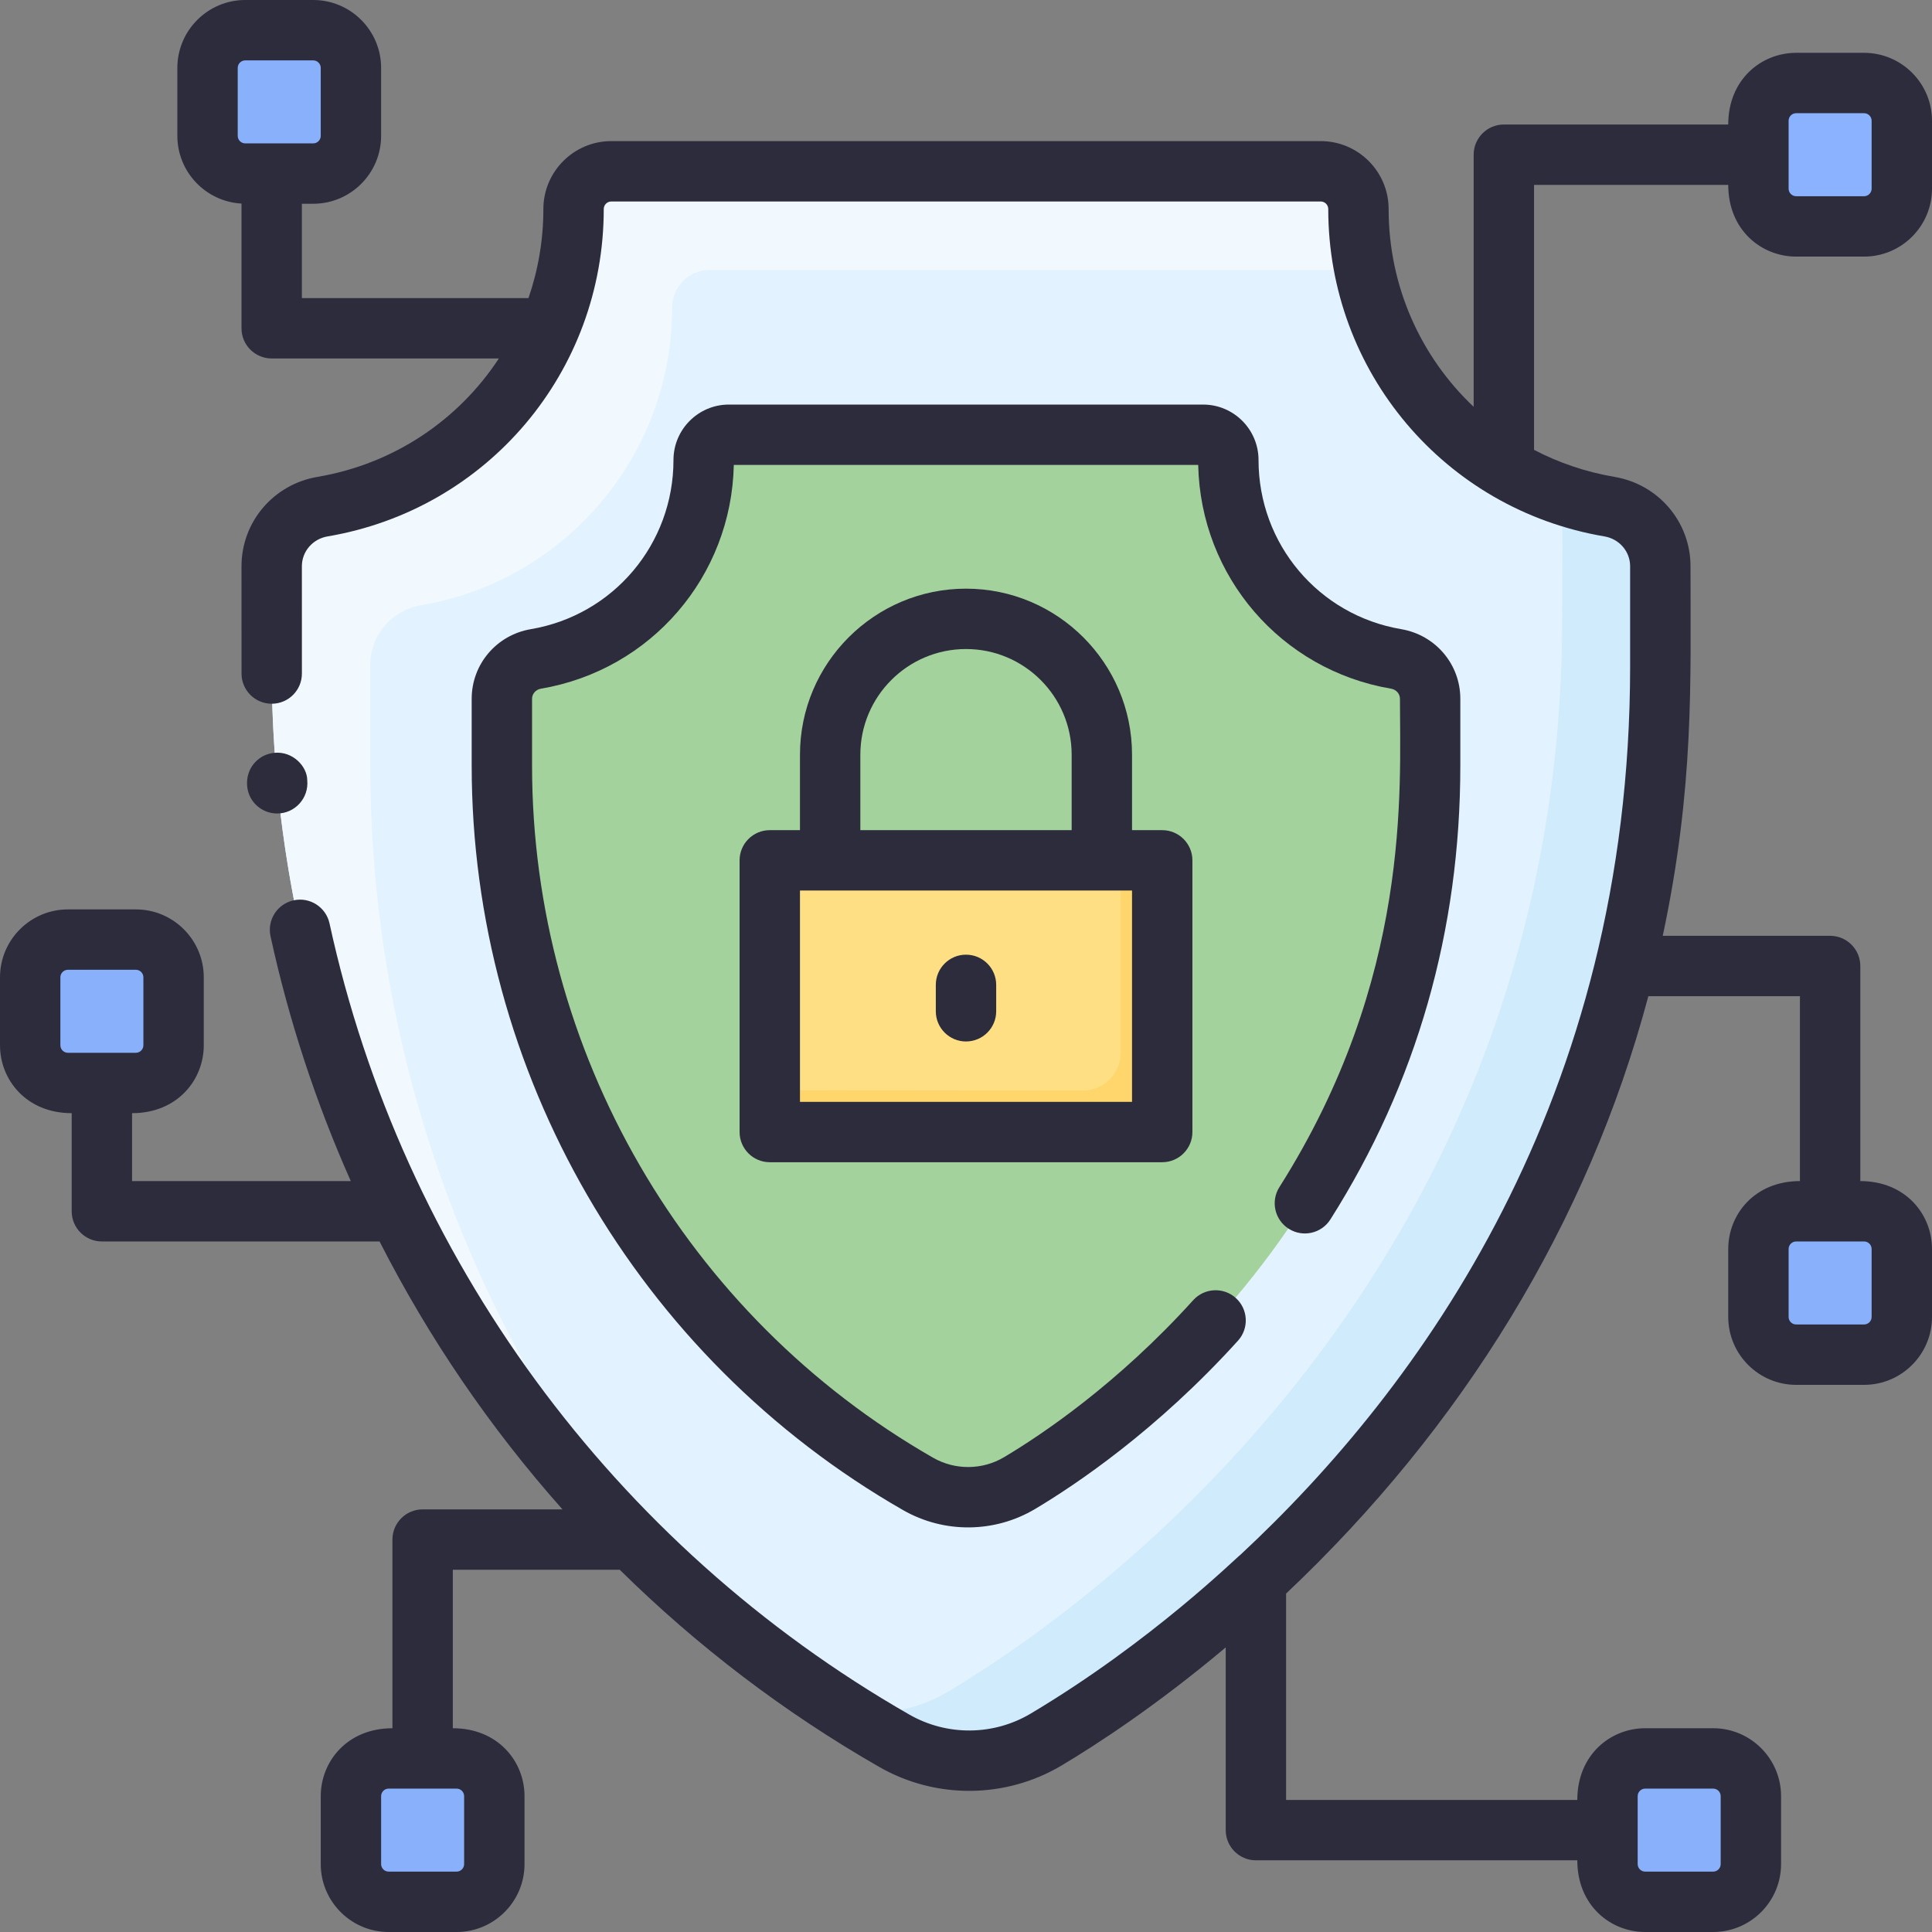 <svg id="Layer_1" enable-background="new 0 0 512 512" height="512" viewBox="0 0 512 512" width="512" xmlns="http://www.w3.org/2000/svg"><rect x="0" y="0" width="512" height="512" fill="#808080" stroke="none"/><path d="m504 331v18c0 5.52-4.48 10-10 10h-18c-5.52 0-10-4.48-10-10v-18c0-5.52 4.48-10 10-10h18c5.52 0 10 4.48 10 10z" fill="#89b0fb"/><path d="m504 32v18c0 5.52-4.48 10-10 10h-18c-5.52 0-10-4.48-10-10 0-6.295 0-11.705 0-18 0-5.52 4.48-10 10-10h18c5.52 0 10 4.48 10 10z" fill="#8ab2ff"/><path d="m464 476v18c0 5.52-4.48 10-10 10h-18c-5.52 0-10-4.48-10-10 0-6.295 0-11.705 0-18 0-5.52 4.48-10 10-10h18c5.52 0 10 4.48 10 10z" fill="#89b0fb"/><path d="m440 150.06v26.5c0 116.23-56.68 195.51-107.17 242.33-21.16 19.62-41.23 33.54-55.59 42.1-12.36 7.37-27.75 7.49-40.24.33-102.19-58.552-165-167.316-165-284.76v-26.5c0-7.86 5.72-14.48 13.47-15.79 37.801-6.423 66.53-39.289 66.53-78.87 0-5.53 4.48-10 10-10h188c5.52 0 10 4.47 10 10 0 39.667 28.821 72.448 66.53 78.87 7.75 1.31 13.47 7.93 13.47 15.79z" fill="#e2f2ff"/><path d="m98.12 176.19v26.5c0 82.12 30.65 159.54 83.45 218.65-68.452-60.812-109.57-149.921-109.57-244.78v-26.5c0-7.86 5.72-14.48 13.47-15.79 37.801-6.423 66.53-39.289 66.53-78.87 0-5.53 4.48-10 10-10h188c5.52 0 10 4.47 10 10 0 5.52.56 10.91 1.63 16.12h-173.51c-5.52 0-10 4.48-10 10 0 39.584-28.718 72.455-66.53 78.88-7.75 1.31-13.47 7.93-13.47 15.79z" fill="#f1f8fe"/><path d="m131 476v18c0 5.52-4.48 10-10 10h-18c-5.52 0-10-4.48-10-10v-18c0-5.52 4.48-10 10-10h18c5.52 0 10 4.48 10 10z" fill="#89b0fb"/><path d="m93 18v18c0 5.52-4.48 10-10 10-3.704 0-12.01 0-18 0-5.52 0-10-4.48-10-10v-18c0-5.52 4.48-10 10-10h18c5.52 0 10 4.48 10 10z" fill="#89b0fb"/><path d="m46 259v18c0 5.52-4.48 10-10 10-6.295 0-11.705 0-18 0-5.52 0-10-4.48-10-10v-18c0-5.52 4.48-10 10-10h18c5.52 0 10 4.48 10 10z" fill="#89b0fb"/><path d="m379 185.18v17.72c0 110.25-76.29 170.76-108.8 190.13-8.26 4.93-18.55 5.01-26.9.22-67.9-38.89-110.3-111.37-110.3-190.35v-17.72c0-5.25 3.82-9.68 9-10.56 25.219-4.273 44.48-26.235 44.48-52.72 0-3.69 2.99-6.68 6.68-6.68 137.214 0 127.624-.84 130.4 1.96 1.21 1.2 1.96 2.88 1.96 4.72 0 26.48 19.24 48.44 44.47 52.72 5.18.88 9.01 5.31 9.01 10.56z" fill="#a4d29c"/><path d="m308 238v52c0 5.523-4.477 10-10 10h-84c-5.523 0-10-4.477-10-10v-52c0-5.523 4.477-10 10-10h84c5.523 0 10 4.477 10 10z" fill="#fedf84"/><path d="m308 238v52c0 5.52-4.48 10-10 10h-84c-5.52 0-10-4.48-10-10 0-1.447-9.195-1 83-1 5.52 0 10-4.48 10-10v-51c7.211 0 11 4.845 11 10z" fill="#fed66b"/><path d="m440 150.06v26.5c0 116.23-56.68 195.51-107.17 242.33-21.16 19.62-41.23 33.54-55.59 42.1-12.36 7.37-27.75 7.49-40.24.33-4.5-2.58-8.93-5.26-13.27-8.03 9.33 1.7 19.12.03 27.51-4.97 14.36-8.56 34.43-22.48 55.59-42.1 50.49-46.82 107.17-126.1 107.17-242.33 0-28.653.518-29.037-1.56-33.38 4.52 1.67 9.23 2.93 14.09 3.76 7.75 1.31 13.47 7.93 13.47 15.79z" fill="#cfebfc"/><g fill="#2c2c3d"><path d="m73.447 215.584c4.747 0 8.425-4.106 7.978-8.798 0-3.636-3.796-7.769-8.737-7.281-4.207.404-7.642 4.081-7.183 8.882.397 4.134 3.872 7.197 7.942 7.197z"/><path d="m476 68h18c9.925 0 18-8.075 18-18v-18c0-9.925-8.075-18-18-18h-18c-9.184 0-18 7.008-18 19h-59.464c-4.418 0-8 3.582-8 8v66.81c-13.985-13.199-22.536-31.886-22.536-52.414 0-9.925-8.075-18-18-18h-188c-9.925 0-18 8.075-18 18 0 8.245-1.393 16.187-3.947 23.604h-60.053v-25h3c9.925 0 18-8.075 18-18v-18c0-9.925-8.075-18-18-18h-18c-9.925 0-18 8.075-18 18v18c0 9.587 7.541 17.426 17 17.949v33.051c0 4.418 3.582 8 8 8h60.207c-10.639 16.212-27.713 27.929-48.074 31.38-11.666 1.977-20.133 11.937-20.133 23.682 0 28.095-.003 26.973.006 28.487.026 4.32 3.503 7.951 8.048 7.951 4.418-.027 7.979-3.63 7.952-8.049-.008-1.357-.006-1.605-.006-28.39 0-3.913 2.863-7.238 6.808-7.906 42.41-7.189 73.192-43.676 73.192-86.759 0-1.103.897-2 2-2h188c1.103 0 2 .897 2 2 0 43.066 30.814 79.57 73.19 86.758 3.946.669 6.81 3.994 6.81 7.906v26.505c0 114.896-55.722 191.244-103.285 235.476-.832.5-23.319 22.863-55.57 42.079-9.862 5.875-22.188 5.978-32.165.263-78.418-44.923-134.424-121.346-153.656-209.673-.94-4.317-5.205-7.055-9.519-6.114-4.317.939-7.055 5.201-6.115 9.519 4.891 22.462 12.066 44.182 21.273 64.886h-57.963v-18c12.044 0 19-8.87 19-18v-18c0-9.925-8.075-18-18-18h-18c-9.925 0-18 8.075-18 18v18c0 9.184 7.008 18 19 18v26c0 4.418 3.582 8 8 8h73.588c13.069 25.657 29.376 49.521 48.473 71h-37.061c-4.418 0-8 3.582-8 8v50c-12.044 0-19 8.87-19 18v18c0 9.925 8.075 18 18 18h18c9.925 0 18-8.075 18-18v-18c0-9.184-7.008-18-19-18v-42h44.238c20.42 20.143 43.488 37.771 68.789 52.266 15.003 8.595 33.514 8.414 48.308-.4 8.93-5.321 24.892-15.642 43.492-31.286v48.419c0 4.418 3.582 8 8 8h85.173c0 12.044 8.87 19 18 19h18c9.925 0 18-8.075 18-18v-18c0-9.925-8.075-18-18-18h-18c-9.184 0-18 7.008-18 19h-77.173v-54.688c46.729-44.122 80.013-98.217 95.998-158.312h40.175v49c-12.044 0-19 8.87-19 18v18c0 9.925 8.075 18 18 18h18c9.925 0 18-8.075 18-18v-18c0-9.184-7.008-18-19-18v-57c0-4.418-3.582-8-8-8h-44.353c8.358-39.38 7.353-67.065 7.353-97.939 0-11.743-8.468-21.702-20.134-23.682-7.625-1.293-14.79-3.747-21.33-7.16v-70.219h51.464c0 12.044 8.87 19 18 19zm-413-32v-18c0-1.103.897-2 2-2h18c1.103 0 2 .897 2 2v18c0 1.103-.897 2-2 2h-18c-1.103 0-2-.897-2-2zm-47 241v-18c0-1.103.897-2 2-2h18c1.103 0 2 .897 2 2v18c0 1.103-.897 2-2 2h-18c-1.103 0-2-.897-2-2zm107 199v18c0 1.103-.897 2-2 2h-18c-1.103 0-2-.897-2-2v-18c0-1.103.897-2 2-2h18c1.103 0 2 .897 2 2zm311 0c0-1.103.897-2 2-2h18c1.103 0 2 .897 2 2v18c0 1.103-.897 2-2 2h-18c-1.103 0-2-.897-2-2zm62-145v18c0 1.103-.897 2-2 2h-18c-1.103 0-2-.897-2-2v-18c0-1.103.897-2 2-2h18c1.103 0 2 .897 2 2zm-22-299c0-1.103.897-2 2-2h18c1.103 0 2 .897 2 2v18c0 1.103-.897 2-2 2h-18c-1.103 0-2-.897-2-2z"/><path d="m339.052 314.599c-2.365 3.732-1.256 8.675 2.477 11.039 3.731 2.364 8.674 1.255 11.039-2.477 22.847-36.064 34.432-76.526 34.432-120.262v-17.718c0-9.147-6.589-16.904-15.668-18.445-21.909-3.716-37.81-22.571-37.81-44.835 0-8.098-6.588-14.686-14.685-14.686h-125.674c-8.097 0-14.685 6.588-14.685 14.686 0 22.266-15.901 41.122-37.81 44.836-9.079 1.539-15.668 9.296-15.668 18.445v17.717c0 81.301 43.807 156.9 114.325 197.298 10.882 6.232 24.281 6.075 34.968-.291 10.869-6.476 32.309-20.882 53.783-44.609 2.965-3.275 2.713-8.335-.563-11.3-3.274-2.964-8.334-2.713-11.3.563-20.073 22.179-40.011 35.583-50.11 41.6-5.773 3.44-12.987 3.495-18.826.153-65.554-37.553-106.277-107.834-106.277-183.414v-17.717c0-1.317.985-2.44 2.342-2.67 29.198-4.95 50.506-29.774 51.122-59.297h123.071c.616 29.52 21.924 54.344 51.12 59.296 1.358.23 2.344 1.354 2.344 2.67.001 23.997 3.087 74.116-31.947 129.418z"/><path d="m256 156c-24.262 0-44 19.738-44 44v20h-8c-4.418 0-8 3.582-8 8v72c0 4.418 3.582 8 8 8h104c4.418 0 8-3.582 8-8v-72c0-4.418-3.582-8-8-8h-8v-20c0-24.262-19.738-44-44-44zm-28 44c0-15.439 12.561-28 28-28s28 12.561 28 28v20h-56zm72 92h-88v-56h88z"/><path d="m256 253c-4.418 0-8 3.582-8 8v7c0 4.418 3.582 8 8 8s8-3.582 8-8v-7c0-4.418-3.582-8-8-8z"/></g></svg>